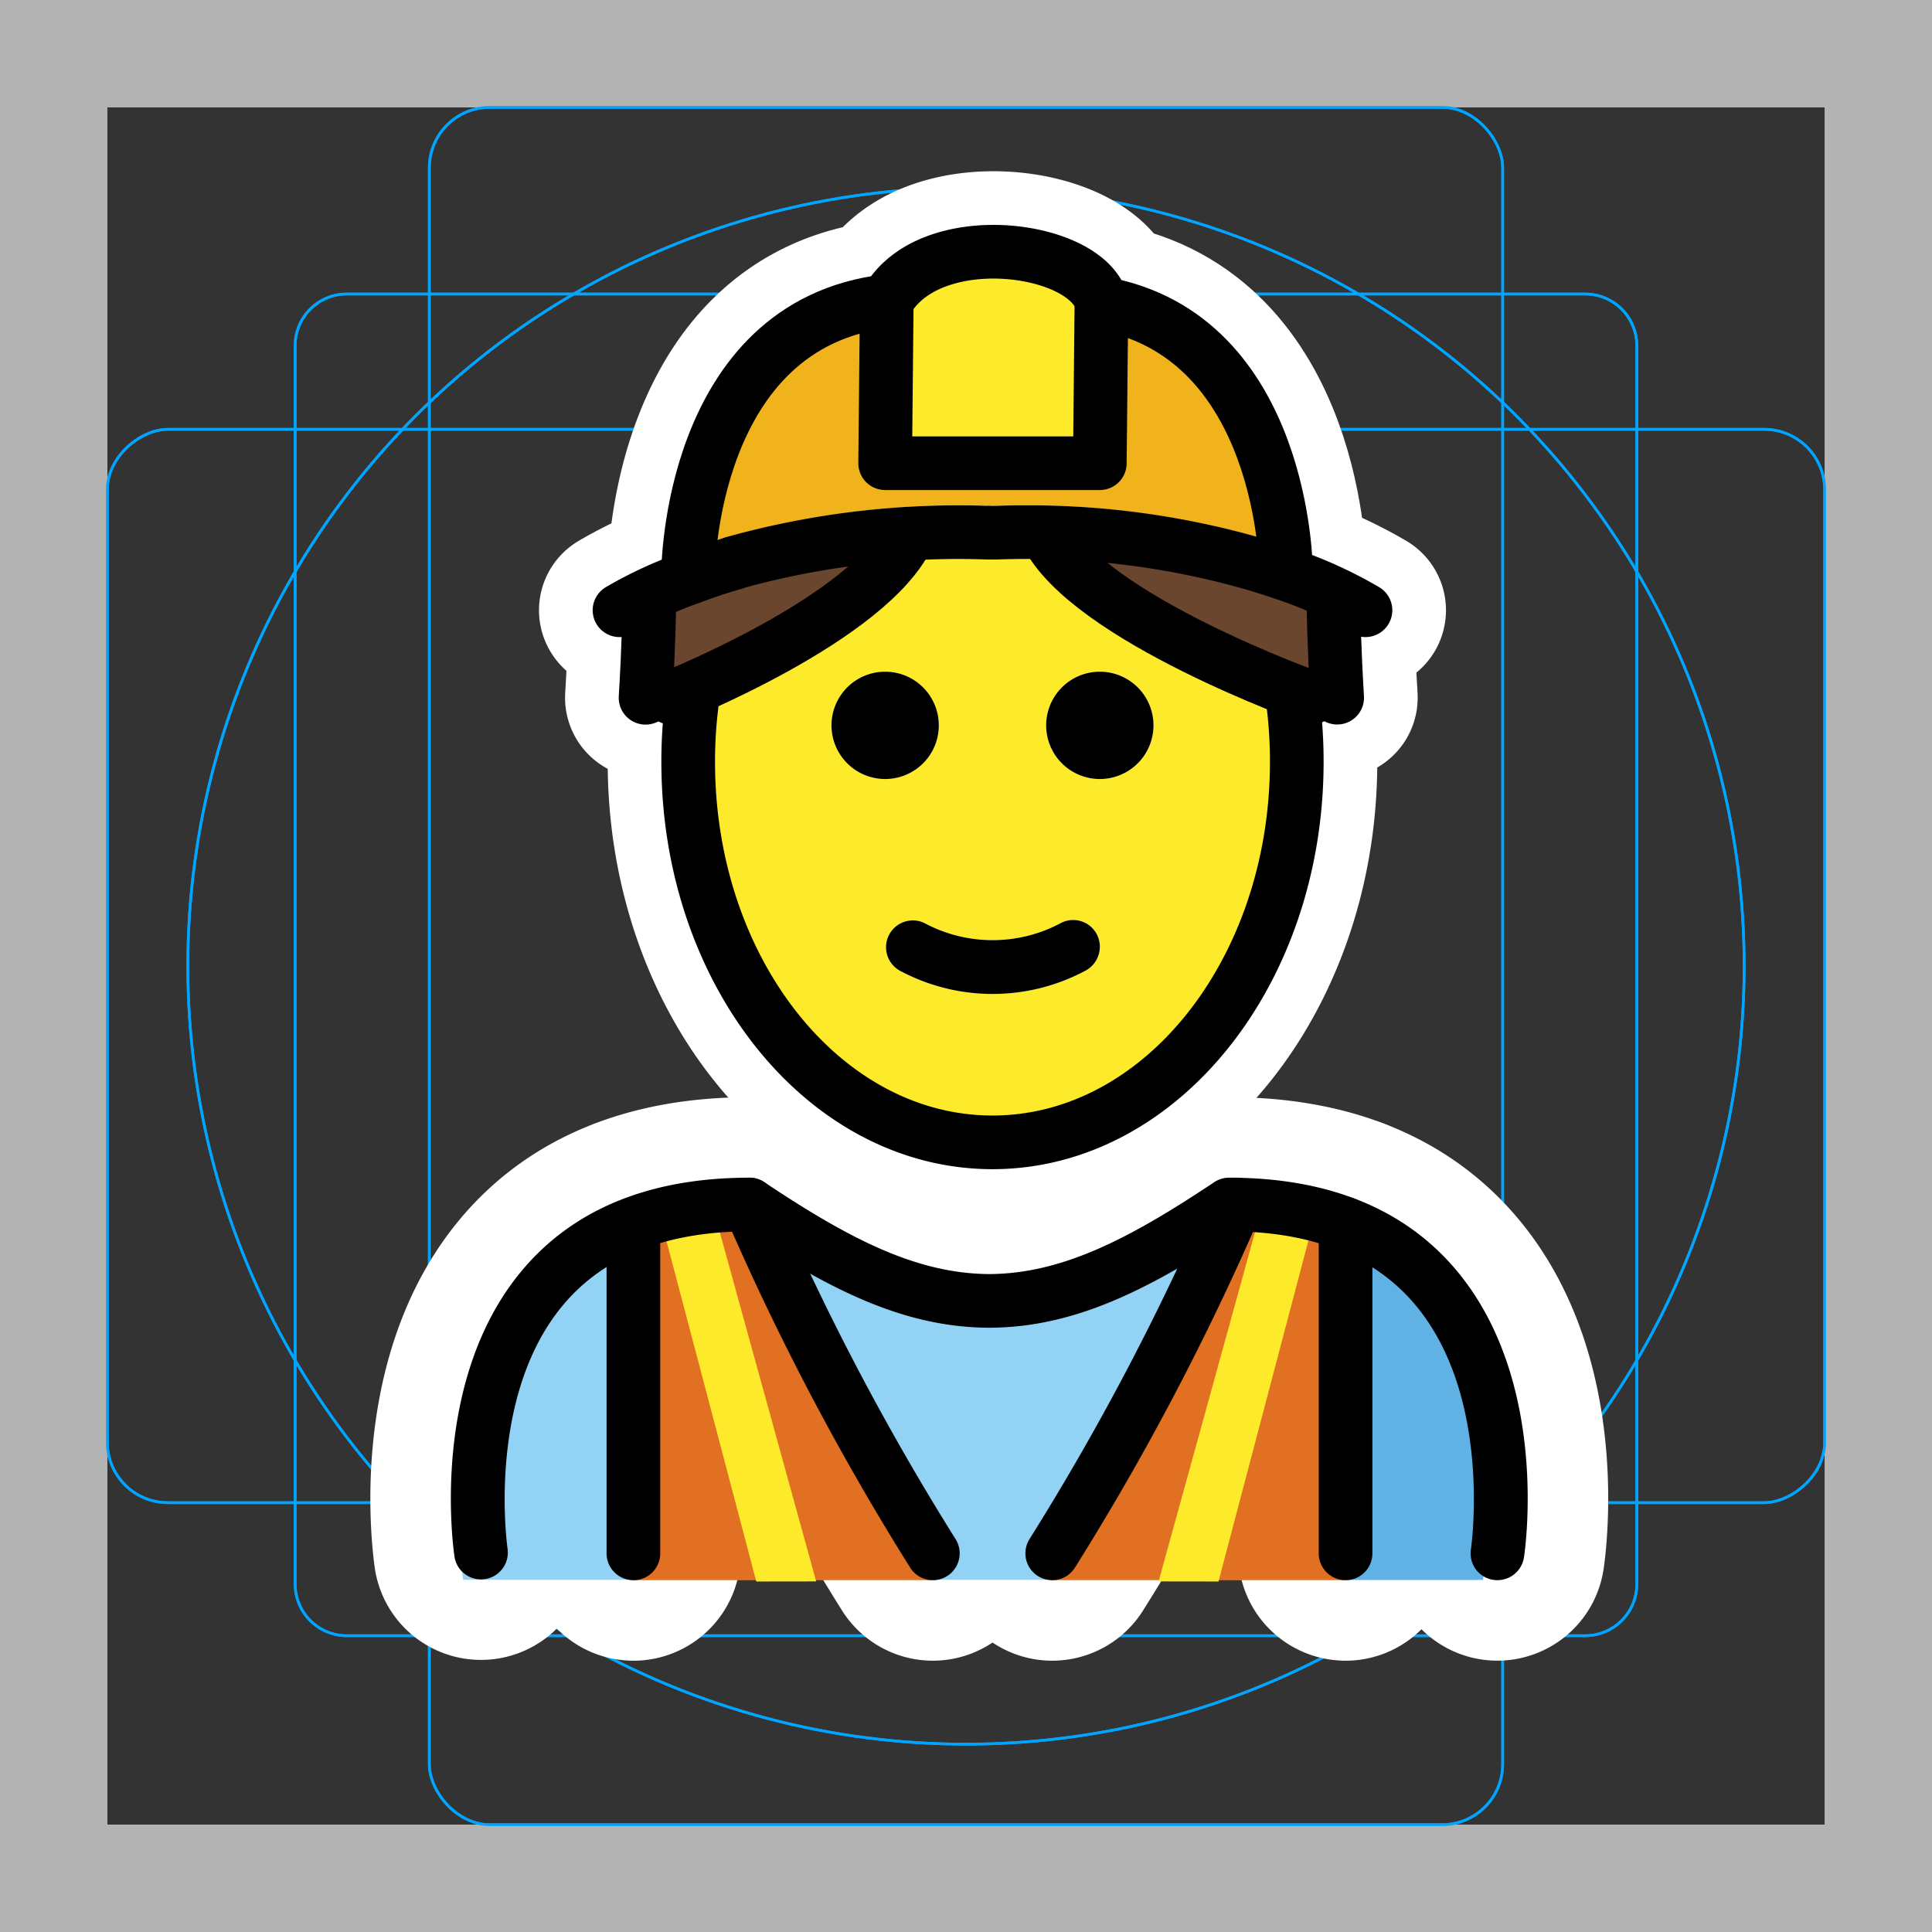 <svg viewBox="0 0 72 72" xmlns="http://www.w3.org/2000/svg">
  <rect x="0" y="0" width="72" height="72" fill="#333333" stroke="none"/>
  <path fill="#b3b3b3" d="M68 4v64H4V4h64m4-4H0v72h72V0z"/>
  <path fill="none" stroke="#00a5ff" stroke-miterlimit="10" stroke-width="0.1" d="M12.923 10.958h46.154A1.923 1.923 0 0161 12.881v46.154a1.923 1.923 0 01-1.923 1.923H12.923A1.923 1.923 0 0111 59.035V12.881a1.923 1.923 0 011.923-1.923z"/>
  <rect x="16" y="4" rx="2.254" width="40" height="64" fill="none" stroke="#00a5ff" stroke-miterlimit="10" stroke-width="0.1"/>
  <rect x="16" y="4" rx="2.254" width="40" height="64" transform="rotate(90 36 36)" fill="none" stroke="#00a5ff" stroke-miterlimit="10" stroke-width="0.1"/>
  <circle cx="36" cy="36" r="29" fill="none" stroke="#00a5ff" stroke-miterlimit="10" stroke-width="0.1"/>
  <path fill="#b3b3b3" d="M68 4v64H4V4h64m4-4H0v72h72V0z"/>
  <path fill="none" stroke="#00a5ff" stroke-miterlimit="10" stroke-width="0.1" d="M12.923 10.958h46.154A1.923 1.923 0 0161 12.881v46.154a1.923 1.923 0 01-1.923 1.923H12.923A1.923 1.923 0 0111 59.035V12.881a1.923 1.923 0 011.923-1.923z"/>
  <rect x="16" y="4" rx="2.254" width="40" height="64" fill="none" stroke="#00a5ff" stroke-miterlimit="10" stroke-width="0.1"/>
  <rect x="16" y="4" rx="2.254" width="40" height="64" transform="rotate(90 36 36)" fill="none" stroke="#00a5ff" stroke-miterlimit="10" stroke-width="0.1"/>
  <circle cx="36" cy="36" r="29" fill="none" stroke="#00a5ff" stroke-miterlimit="10" stroke-width="0.1"/>
  <g fill="none" stroke="#fff" stroke-linecap="round" stroke-linejoin="round" stroke-miterlimit="10" stroke-width="6">
    <path d="M55.807 58.888a.996.996 0 01-.99-1.15c.008-.057.827-5.74-2.13-9.177-1.475-1.715-3.69-2.613-6.585-2.67-3.31 2.185-6.028 3.546-9.126 3.589h-.217c-3.1-.043-5.817-1.404-9.126-3.588-2.897.056-5.11.954-6.586 2.669-2.956 3.436-2.138 9.12-2.129 9.177a1 1 0 01-1.976.303c-.041-.27-.973-6.633 2.58-10.775 1.923-2.242 4.752-3.377 8.408-3.377a1.002 1.002 0 01.555.168c3.152 2.101 5.659 3.409 8.382 3.424 2.723-.014 5.23-1.322 8.383-3.424a1.002 1.002 0 01.555-.168c3.656 0 6.484 1.135 8.407 3.377 3.554 4.142 2.622 10.506 2.581 10.775a1 1 0 01-.986.847z"/>
    <path d="M34.766 58.889a.998.998 0 01-.848-.47 97.57 97.57 0 01-6.907-13.136 1 1 0 011.838-.789 95.718 95.718 0 006.762 12.863 1 1 0 01-.845 1.532zm4.447 0a1 1 0 01-.846-1.532 95.694 95.694 0 006.763-12.863 1 1 0 111.838.79A97.57 97.57 0 0140.06 58.42a.998.998 0 01-.847.469zm-15.608 0a1 1 0 01-1-1V45.615a1 1 0 012 0V57.89a1 1 0 01-1 1zm26.54 0a1 1 0 01-1-1V45.615a1 1 0 012 0V57.89a1 1 0 01-1 1zm-9.158-33.857a2 2 0 11-2 2 2 2 0 012-2zm-.1 9.81a1.01 1.01 0 01-.45 1.34 7.33 7.33 0 01-6.89 0 1 1 0 01.89-1.79 5.383 5.383 0 005.11 0 .994.994 0 011.34.45zm-7.9-9.81a2 2 0 11-2 2 2 2 0 012-2z"/>
    <path d="M25.96 25.1a17.255 17.255 0 00-.313 3.292c0 7.83 5.08 14.18 11.34 14.18s11.34-6.35 11.34-14.18a17.644 17.644 0 00-.32-3.36m-20.68-4.04c-.59.17-1.12.35-1.59.53a15.057 15.057 0 00-2.65 1.22m4.24-1.76v.01m23.56 1.75a15.991 15.991 0 00-3-1.36q-.57-.195-1.23-.39a30.417 30.417 0 00-8.56-1.16c-.34 0-.68.01-1.03.02h-.16c-.03 0-.06-.01-.08 0a31.162 31.162 0 00-9.5 1.13m13.72-9.68v-.08c-.63-2.07-6.41-2.81-8 0l-.06 6.04h8zm-15.4 9.98s.05-9.2 7.4-10.06"/>
    <path d="M47.927 21.282s-.04-8.77-6.88-9.98c-.16-.03-.34-.06-.51-.08M24.058 26.004c.116-1.877.135-3.262.135-3.262m25.505 0s.02 1.383.135 3.258m-15.96-6.105C32.48 23.034 25 26 25 26m14-6.105C40.55 23.034 48.873 26 48.873 26"/>
  </g>
  <path fill="#92d3f5" d="M55.008 58.874s1.994-13.752-9.967-13.752c-3.181 2.112-5.907 3.572-8.97 3.566h.124c-3.063.006-5.789-1.454-8.97-3.566-11.96 0-9.967 13.752-9.967 13.752"/>
  <path fill="#61b2e4" d="M44.1 49.125c5.447 2.26 5.588 6.807 6.149 9.753h5.02s2.16-14.925-9.623-14.925"/>
  <path fill="#e27022" d="M50.08 58.886V45.833l-4.09-.726a115.935 115.935 0 01-6.825 13.78zm-15.357 0a115.941 115.941 0 01-6.825-13.779l-4.318.726v13.053z"/>
  <path fill="#fcea2b" d="M45.41 58.938l3.483-13.205-1.933-.502-3.782 13.704 2.232.003zm-17.225 0l-3.483-13.205 1.932-.502 3.783 13.704-2.232.003z"/>
  <path fill="#f1b31c" d="M47.927 20.282l-.04.1q-.57-.195-1.23-.39a30.417 30.417 0 00-8.56-1.16v-2.57h2.89l.06-5.96c6.84 1.21 6.88 9.98 6.88 9.98zm-9.83-4.02v2.57c-.34 0-.68.01-1.03.02h-.16c-.03 0-.06-.01-.08 0a31.162 31.162 0 00-9.5 1.13v.01c-.59.17-1.12.35-1.59.53l-.09-.24s.05-9.2 7.4-10.06l-.06 6.04z"/>
  <path fill="#fcea2b" d="M41.047 10.302l-.06 5.96h-8l.06-6.04c1.59-2.81 7.37-2.07 8 0z"/>
  <g>
    <path fill="#6a462f" d="M24 23v3l5-2 2-1 2-2v-1h-3l-3.431 1.287L24 22v1zm25 0v3l-5-2-2-1-2-2v-1h3l3.431 1.287L49 22v1z"/>
  </g>
  <g>
    <path fill="#fcea2b" d="M48.007 25.032a17.644 17.644 0 01.32 3.36c0 7.83-5.08 14.18-11.34 14.18s-11.34-6.35-11.34-14.18A10.441 10.441 0 0126 25h1c1.457-.226 8.178-5.835 9.947-5.038-.516.239 8.401 3.779 9.053 5.038l3 1c.08.32-1.053-1.298-.993-.968zm-5.02 2a2 2 0 10-2 2 2 2 0 002-2zm-2.55 9.15a1.01 1.01 0 00.45-1.34.994.994 0 00-1.34-.45 5.383 5.383 0 01-5.11 0 1 1 0 00-.89 1.79 7.33 7.33 0 006.89 0zm-5.45-9.15a2 2 0 10-2 2 2 2 0 002-2z"/>
  </g>
  <g>
    <path d="M55.807 58.888a.996.996 0 01-.99-1.15c.008-.057.827-5.74-2.13-9.177-1.475-1.715-3.69-2.613-6.585-2.67-3.31 2.185-6.028 3.546-9.126 3.589h-.217c-3.1-.043-5.817-1.404-9.126-3.588-2.897.056-5.11.954-6.586 2.669-2.956 3.436-2.138 9.12-2.129 9.177a1 1 0 01-1.976.303c-.041-.27-.973-6.633 2.58-10.775 1.923-2.242 4.752-3.377 8.408-3.377a1.002 1.002 0 01.555.168c3.152 2.101 5.659 3.409 8.382 3.424 2.723-.014 5.23-1.322 8.383-3.424a1.002 1.002 0 01.555-.168c3.656 0 6.484 1.135 8.407 3.377 3.554 4.142 2.622 10.506 2.581 10.775a1 1 0 01-.986.847z"/>
    <path d="M34.766 58.889a.998.998 0 01-.848-.47 97.57 97.57 0 01-6.907-13.136 1 1 0 011.838-.789 95.718 95.718 0 006.762 12.863 1 1 0 01-.845 1.532zm4.447 0a1 1 0 01-.846-1.532 95.694 95.694 0 006.763-12.863 1 1 0 111.838.79A97.57 97.57 0 0140.06 58.42a.998.998 0 01-.847.469zm-15.608 0a1 1 0 01-1-1V45.615a1 1 0 012 0V57.89a1 1 0 01-1 1zm26.54 0a1 1 0 01-1-1V45.615a1 1 0 012 0V57.89a1 1 0 01-1 1zm-9.158-33.857a2 2 0 11-2 2 2 2 0 012-2zm-.1 9.81a1.01 1.01 0 01-.45 1.34 7.33 7.33 0 01-6.89 0 1 1 0 01.89-1.79 5.383 5.383 0 005.11 0 .994.994 0 011.34.45zm-7.9-9.81a2 2 0 11-2 2 2 2 0 012-2z"/>
    <path fill="none" stroke="#000" stroke-miterlimit="10" stroke-width="2" d="M25.96 25.1a17.255 17.255 0 00-.313 3.292c0 7.83 5.08 14.18 11.34 14.18s11.34-6.35 11.34-14.18a17.644 17.644 0 00-.32-3.36"/>
    <path fill="none" stroke="#000" stroke-linecap="round" stroke-linejoin="round" stroke-width="2" d="M27.327 20.992c-.59.17-1.12.35-1.59.53a15.057 15.057 0 00-2.65 1.22"/>
    <path fill="none" stroke="#000" stroke-miterlimit="10" stroke-width="2" d="M27.327 20.982v.01"/>
    <path fill="none" stroke="#000" stroke-linecap="round" stroke-linejoin="round" stroke-width="2" d="M50.887 22.742a15.991 15.991 0 00-3-1.36q-.57-.195-1.23-.39a30.417 30.417 0 00-8.56-1.16c-.34 0-.68.01-1.03.02h-.16c-.03 0-.06-.01-.08 0a31.162 31.162 0 00-9.5 1.13m13.72-9.68v-.08c-.63-2.07-6.41-2.81-8 0l-.06 6.04h8z"/>
    <path fill="none" stroke="#000" stroke-miterlimit="10" stroke-width="2" d="M25.647 21.282s.05-9.2 7.4-10.06m14.88 10.06s-.04-8.77-6.88-9.98c-.16-.03-.34-.06-.51-.08"/>
    <g fill="none" stroke="#000" stroke-linecap="round" stroke-width="2">
      <path stroke-linejoin="round" d="M24.058 26.004c.116-1.877.135-3.262.135-3.262m25.505 0s.02 1.383.135 3.258"/>
      <path stroke-miterlimit="10" d="M33.873 19.895C32.48 23.034 25 26 25 26m14-6.105C40.55 23.034 48.873 26 48.873 26"/>
    </g>
  </g>
</svg>

